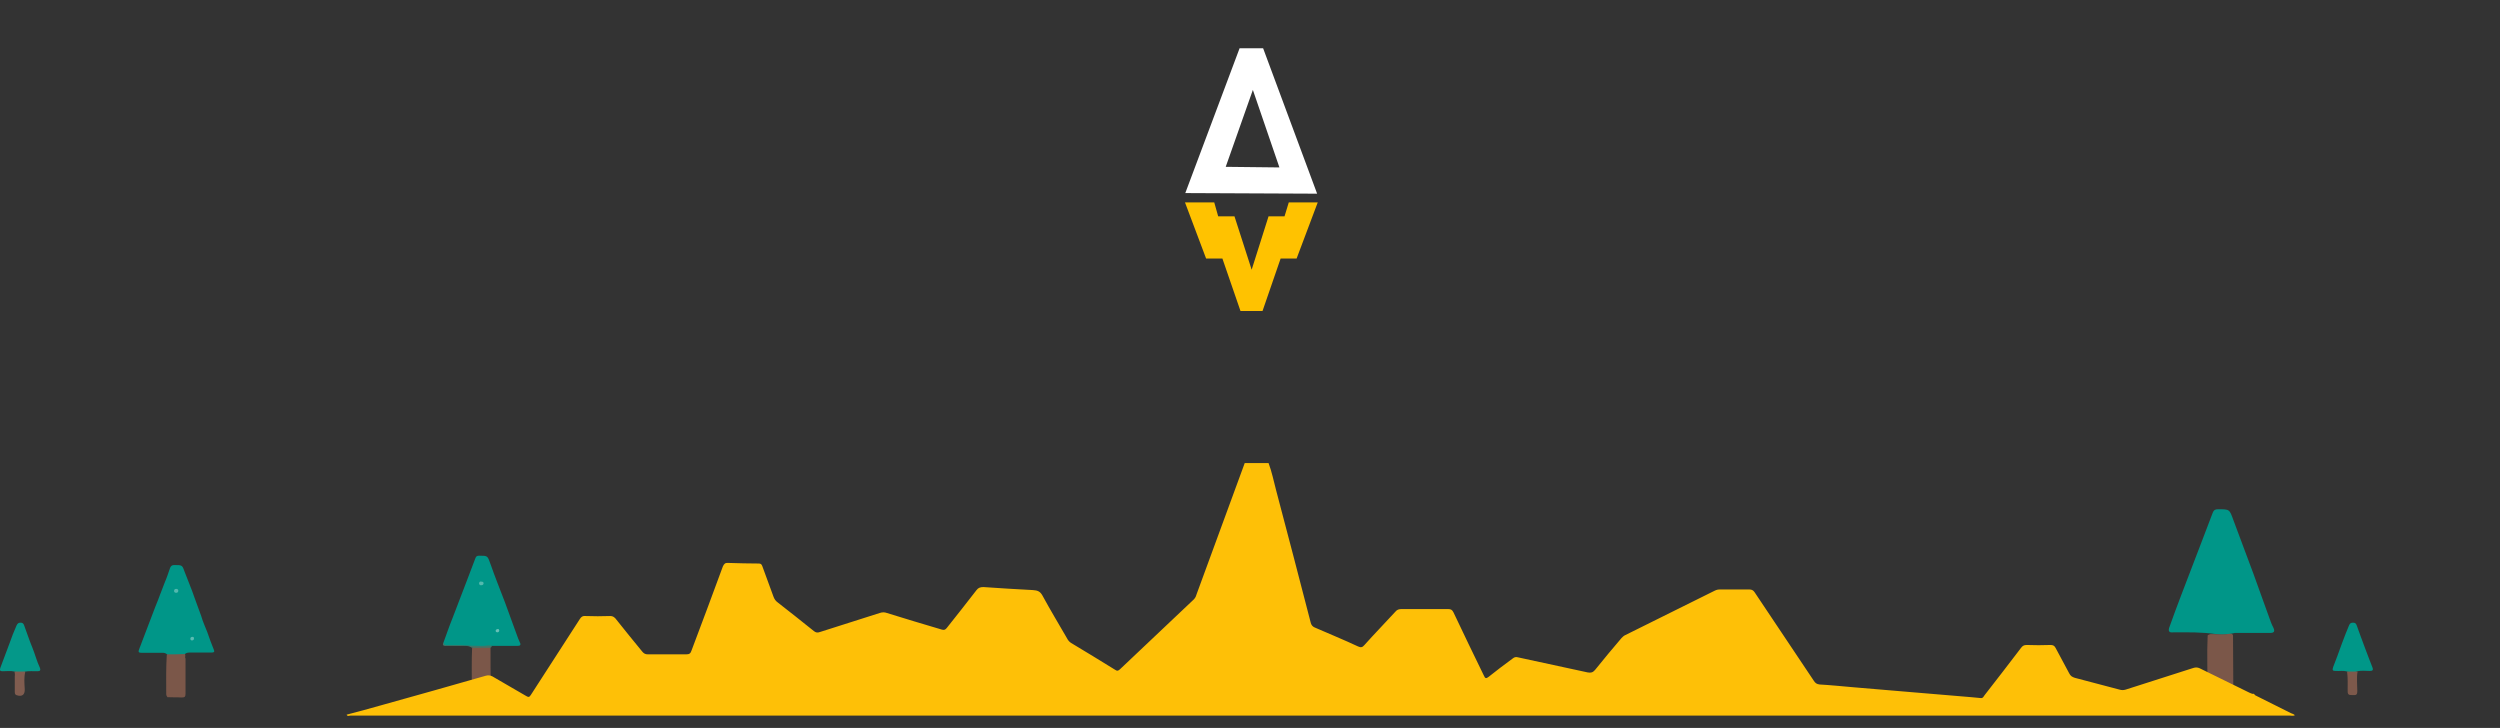 <?xml version="1.0" encoding="utf-8"?>
<!-- Generator: Adobe Illustrator 19.0.0, SVG Export Plug-In . SVG Version: 6.00 Build 0)  -->
<svg version="1.1" id="Layer_1" xmlns="http://www.w3.org/2000/svg" xmlns:xlink="http://www.w3.org/1999/xlink" x="0px" y="0px"
	 viewBox="-225 280.7 828.7 241.3" style="enable-background:new -225 280.7 828.7 241.3;" xml:space="preserve">
<rect x="-225" y="280.7" width="828.7" height="241.3" fill="#333333" stroke="none"/>
<style type="text/css">
	.st0{fill:#009688;}
	.st1{fill:#7B5749;}
	.st2{fill:#3F7668;}
	.st3{fill:#54B9AE;}
	.st4{fill:#67C0B7;}
	.st5{fill:#FEC007;}
	.st6{fill:#009788;}
	.st7{fill:#7D594B;}
	.st8{fill:#049889;}
	.st9{fill:#805C4F;}
	.st10{fill:#53B8AE;}
	.st11{fill:#5BBCB2;}
	.st12{fill:#FFFFFF;}
	.st13{fill:#FFC200;}
</style>
<g id="Layer_2">
</g>
<g id="Layer_1_1_">
	<path id="XMLID_67_" class="st0" d="M-78,493.7c1-2.7,1.9-5.4,3-8.1c1.6-4.3,3.3-8.5,4.9-12.8c0.9-2.4,1.8-4.7,2.7-7.1
		c0.2-0.6,0.6-0.8,1.2-0.8c2.9,0,2.8,0,3.8,2.8c1.5,4.3,3.2,8.5,4.8,12.7c1.3,3.6,2.6,7.2,3.9,10.7c0.3,0.8,0.6,1.7,1,2.5
		c0.5,0.9,0.1,1.2-0.8,1.2c-2.8,0-5.7,0-8.5,0c-1.5,0.4-3,0.6-4.5,0.3c-3.4-0.5-6.8-0.4-10.2-0.4C-77.5,494.7-78.2,494.7-78,493.7z"
		/>
	<path id="XMLID_64_" class="st1" d="M-62.4,495.4c0,4.3,0,8.7,0.1,13c0,0.7-0.2,1.1-1,1c-1.4-0.1-2.8,0-4.2,0c-0.8,0-1.1-0.3-1.1-1
		c0-4.3-0.1-8.7,0.1-13c0.4-0.4,0.9-0.3,1.4-0.3c1.3,0.1,2.5,0.2,3.8-0.1C-63,494.9-62.6,494.9-62.4,495.4z"/>
	<path id="XMLID_60_" class="st2" d="M-62.4,495.4c-2.1,0-4.1,0-6.2,0c-0.6-0.4-1.3-0.6-2.1-0.6c-2.1,0.1-4.2,0-6.4,0
		c-0.8,0-1.5-0.1-0.8-1.2c0,0.8,0.5,1,1.2,1c1.4,0,2.9,0,4.3,0c2.6,0.1,5.1,0.2,7.7,0.2c0.9,0,1.8-0.4,2.7,0
		C-62,495.2-62.2,495.3-62.4,495.4z"/>
	<path id="XMLID_55_" class="st3" d="M-64.7,474.1c-0.1,0.5-0.4,0.6-0.9,0.6c-0.4,0-0.6-0.3-0.6-0.7c0.1-0.5,0.4-0.6,0.8-0.5
		C-64.9,473.5-64.7,473.7-64.7,474.1z"/>
	<path id="XMLID_54_" class="st4" d="M-59.5,489.7c0,0.3-0.2,0.5-0.5,0.6c-0.4,0-0.7-0.1-0.7-0.5s0.3-0.5,0.7-0.6
		C-59.7,489.1-59.6,489.4-59.5,489.7z"/>
	<path id="XMLID_6_" class="st0" d="M494,488.9c1.3-3.7,2.7-7.4,4.1-11.1c2.2-5.8,4.5-11.7,6.7-17.5c1.2-3.2,2.5-6.5,3.7-9.7
		c0.3-0.8,0.8-1.1,1.7-1.1c4,0,3.8,0,5.2,3.8c2.1,5.8,4.4,11.6,6.5,17.4c1.8,4.9,3.5,9.8,5.3,14.7c0.4,1.1,0.8,2.3,1.4,3.4
		c0.6,1.3,0.1,1.7-1.1,1.7c-3.9,0-7.8,0-11.7,0c-2,0.5-4.1,0.8-6.2,0.4c-4.7-0.7-9.3-0.6-14-0.6C494.6,490.4,493.6,490.4,494,488.9z
		"/>
	<path id="XMLID_5_" class="st1" d="M515.2,491.3c0,5.9,0.1,11.8,0.1,17.8c0,1-0.3,1.5-1.4,1.4c-1.9-0.1-3.8-0.1-5.7,0
		c-1,0-1.5-0.4-1.5-1.4c0.1-5.9-0.2-11.8,0.1-17.8c0.6-0.5,1.3-0.4,2-0.4c1.7,0.1,3.5,0.2,5.2-0.1
		C514.4,490.7,514.9,490.6,515.2,491.3z"/>
	<path id="XMLID_70_" class="st5" d="M-110.1,517.6c3.8-1,7.6-2,11.4-3.1c11.6-3.2,23.1-6.5,34.7-9.8c0.8-0.2,1.4-0.2,2.2,0.2
		c3.7,2.2,7.5,4.3,11.2,6.5c0.8,0.5,1.1,0.4,1.6-0.4c5.4-8.4,10.8-16.7,16.2-25.1c0.5-0.8,1-1.1,1.9-1c2.7,0.1,5.4,0.1,8.2,0
		c0.8,0,1.2,0.3,1.7,0.8c2.9,3.7,5.9,7.3,8.9,11c0.5,0.6,1,0.9,1.8,0.9c4.3,0,8.5,0,12.8,0c1,0,1.4-0.3,1.7-1.2
		c3.5-9.3,7-18.6,10.4-27.9c0.4-0.9,0.8-1.3,1.8-1.2c3.4,0.1,6.8,0.2,10.2,0.2c0.7,0,0.9,0.4,1.1,0.9c1.2,3.4,2.5,6.7,3.7,10.1
		c0.3,0.8,0.7,1.4,1.4,1.9c4,3.1,8,6.3,12,9.5c0.6,0.5,1.2,0.6,2,0.3c6.6-2.1,13.2-4.2,19.8-6.3c0.9-0.3,1.6-0.3,2.4,0
		c6.1,1.9,12.1,3.7,18.2,5.5c0.7,0.2,1.1,0.1,1.6-0.5c3.3-4.2,6.7-8.4,9.9-12.6c0.6-0.8,1.3-1,2.3-1c5.5,0.4,10.9,0.7,16.4,1
		c1.5,0.1,2.4,0.4,3.2,1.9c2.6,4.8,5.4,9.4,8.1,14.1c0.3,0.6,0.7,1.1,1.3,1.5c4.9,2.9,9.7,5.9,14.6,8.9c0.7,0.5,1.1,0.4,1.7-0.2
		c8-7.6,16.1-15.2,24.1-22.8c0.6-0.5,1-1.1,1.2-1.9c5.3-14.5,10.7-29.1,16-43.6c2.6,0,5.3,0,7.9,0c1.1,2.9,1.7,6,2.5,9
		c3.9,14.7,7.7,29.3,11.5,44c0.2,0.7,0.6,1.2,1.3,1.5c4.8,2.1,9.7,4.1,14.4,6.3c0.9,0.4,1.4,0.3,2-0.4c3.4-3.8,7-7.5,10.4-11.2
		c0.5-0.6,1.1-0.8,1.9-0.8c5.2,0,10.4,0,15.6,0c0.9,0,1.3,0.3,1.7,1.1c3.3,7,6.7,14,10.1,21c0.4,0.9,0.7,1,1.5,0.4
		c2.6-2.1,5.3-4.1,8-6.1c0.6-0.5,1.1-0.6,1.8-0.4c7.7,1.7,15.4,3.3,23.1,5c1.1,0.2,1.7,0,2.4-0.8c2.9-3.6,5.8-7.1,8.8-10.6
		c0.4-0.4,0.8-0.8,1.3-1c9.9-4.9,19.7-9.8,29.6-14.7c0.6-0.3,1.1-0.4,1.7-0.4c3.3,0,6.5,0,9.8,0c0.8,0,1.3,0.3,1.7,0.9
		c6.5,9.8,13.1,19.5,19.6,29.3c0.5,0.8,1,1.2,2,1.3c3.7,0.2,7.4,0.6,11,0.9c4.7,0.4,9.5,0.8,14.2,1.2c3.6,0.3,7.1,0.6,10.7,0.9
		c4.8,0.4,9.6,0.8,14.3,1.2c1.1,0.1,2.1,0.2,3.2,0.3c0.7,0.1,0.9-0.5,1.2-0.9c4.1-5.2,8.1-10.5,12.1-15.7c0.5-0.7,1-1,1.9-1
		c2.6,0.1,5.3,0.1,7.9,0c0.8,0,1.3,0.2,1.7,1c1.5,2.8,3,5.6,4.5,8.4c0.4,0.8,0.9,1.2,1.9,1.5c5,1.3,9.9,2.6,14.8,3.9
		c0.7,0.2,1.3,0.2,2,0c7.5-2.4,15-4.8,22.5-7.2c0.7-0.2,1.3-0.2,2,0.1c5.3,2.6,10.6,5.2,15.9,7.8c0.5,0.3,1.1,0.5,1.6,0.7
		c0.5-0.2,0.7,0.2,1,0.5c3.9,2,7.9,3.9,11.8,5.9c0.4,0.2,1,0.3,1.3,0.7c-0.6,0.3-1.2,0.1-1.8,0.1c-184.8,0-369.6,0-554.4,0
		c-29.4,0-58.9,0-88.3,0C-109.2,517.9-109.8,518.3-110.1,517.6z"/>
	<path id="XMLID_65_" class="st6" d="M553,503.3c-1.3-0.4-2.5-0.1-3.8-0.2c-0.9,0-1.2-0.2-0.8-1.3c1-2.6,2-5.2,2.9-7.8
		c0.7-2,1.6-4.1,2.4-6.1c0.3-0.6,0.6-0.8,1.3-0.8s1,0.3,1.2,0.9c0.9,2.4,1.7,4.8,2.6,7.1c0.9,2.3,1.7,4.6,2.6,6.8
		c0.4,1,0,1.2-0.9,1.2c-1.4,0-2.7-0.2-4.1,0.1C555.4,503.8,554.2,503.7,553,503.3z"/>
	<path id="XMLID_62_" class="st7" d="M553,503.3c1.2,0,2.3,0,3.5,0c-0.4,2.1-0.1,4.3-0.1,6.4c0,0.9-0.1,1.5-1.2,1.4
		c-0.9-0.1-2.1,0.4-2-1.4C553.2,507.6,553.3,505.4,553,503.3z"/>
	<path id="XMLID_59_" class="st8" d="M-220.2,503.3c-1.3-0.3-2.6-0.1-3.9-0.1c-0.8,0-1.1-0.2-0.8-1.1c1-2.6,2-5.3,3-8
		c0.7-2,1.5-4.1,2.4-6.1c0.3-0.6,0.6-0.9,1.3-0.9s1,0.3,1.2,0.9c0.9,2.4,1.7,4.9,2.7,7.3c0.9,2.2,1.5,4.6,2.5,6.7
		c0.4,1,0,1.2-0.9,1.2c-1.3,0-2.6-0.1-3.9,0.1C-217.8,503.8-219,503.7-220.2,503.3z"/>
	<path id="XMLID_58_" class="st1" d="M-163.5,499c0,3.9,0,7.8,0,11.7c0,1-0.3,1.2-1.3,1.2c-1.6-0.1-3.1,0-4.7-0.1
		c-0.2-0.3-0.4-0.6-0.4-1c0-4.4-0.1-8.8,0.2-13.2c1.9-0.7,3.8-0.4,5.8-0.2C-163.2,497.7-163.9,498.5-163.5,499z"/>
	<path id="XMLID_56_" class="st9" d="M-220.2,503.3c1.2,0,2.4,0,3.6,0c-0.5,1.9-0.3,3.9-0.2,5.8c0.1,1.9-0.9,2.7-2.8,2
		c-0.5-0.2-0.5-0.7-0.5-1.1c0-1.7,0-3.5,0-5.2C-220,504.3-220.1,503.8-220.2,503.3z"/>
	<path id="XMLID_53_" class="st0" d="M-169.6,497.6c-0.5-0.4-1.1-0.6-1.8-0.5c-2.1,0-4.3,0-6.4,0c-1.3,0-1.5-0.2-1-1.4
		c1.8-4.6,3.5-9.3,5.3-13.9c1.1-2.6,2-5.3,3.1-8c0.7-1.6,1.2-3.2,1.8-4.9c0.3-0.7,0.7-0.9,1.4-0.9c2.7,0,2.6,0,3.5,2.5
		c1,2.7,2.2,5.4,3.1,8.1c0.7,2.1,1.6,4.2,2.3,6.3c0.5,1.8,1.3,3.5,2,5.3c0.7,2,1.4,4,2.2,5.9c0.4,0.9-0.3,0.9-0.9,0.9
		c-2.4,0-4.8,0-7.1,0c-0.6,0-1.2,0.1-1.6,0.5C-165.7,497.6-167.7,497.6-169.6,497.6z"/>
	<path id="XMLID_52_" class="st10" d="M-166.6,477.2c-0.4,0-0.7-0.2-0.7-0.6c0-0.5,0.3-0.7,0.7-0.7c0.4,0,0.7,0.2,0.7,0.6
		C-165.9,477-166.2,477.2-166.6,477.2z"/>
	<path id="XMLID_51_" class="st11" d="M-161.3,493c-0.4,0-0.6-0.2-0.6-0.6c0-0.4,0.3-0.6,0.7-0.6s0.5,0.2,0.5,0.6
		C-160.7,492.7-160.9,492.9-161.3,493z"/>
	<path id="XMLID_12_" class="st12" d="M193.7,296.7h-7.8l-18,48l43.7,0.2L193.7,296.7z M190.3,310.5l8.8,25.7l-17.8-0.2L190.3,310.5
		z"/>
	<polygon id="XMLID_7_" class="st13" points="211.8,347.8 204.8,366.4 199.5,366.4 193.5,383.8 186.2,383.8 180.2,366.4 
		174.8,366.4 167.8,347.8 177.5,347.8 178.8,352.4 184.2,352.4 189.9,370.1 195.5,352.4 200.8,352.4 202.2,347.8 	"/>
</g>
</svg>
